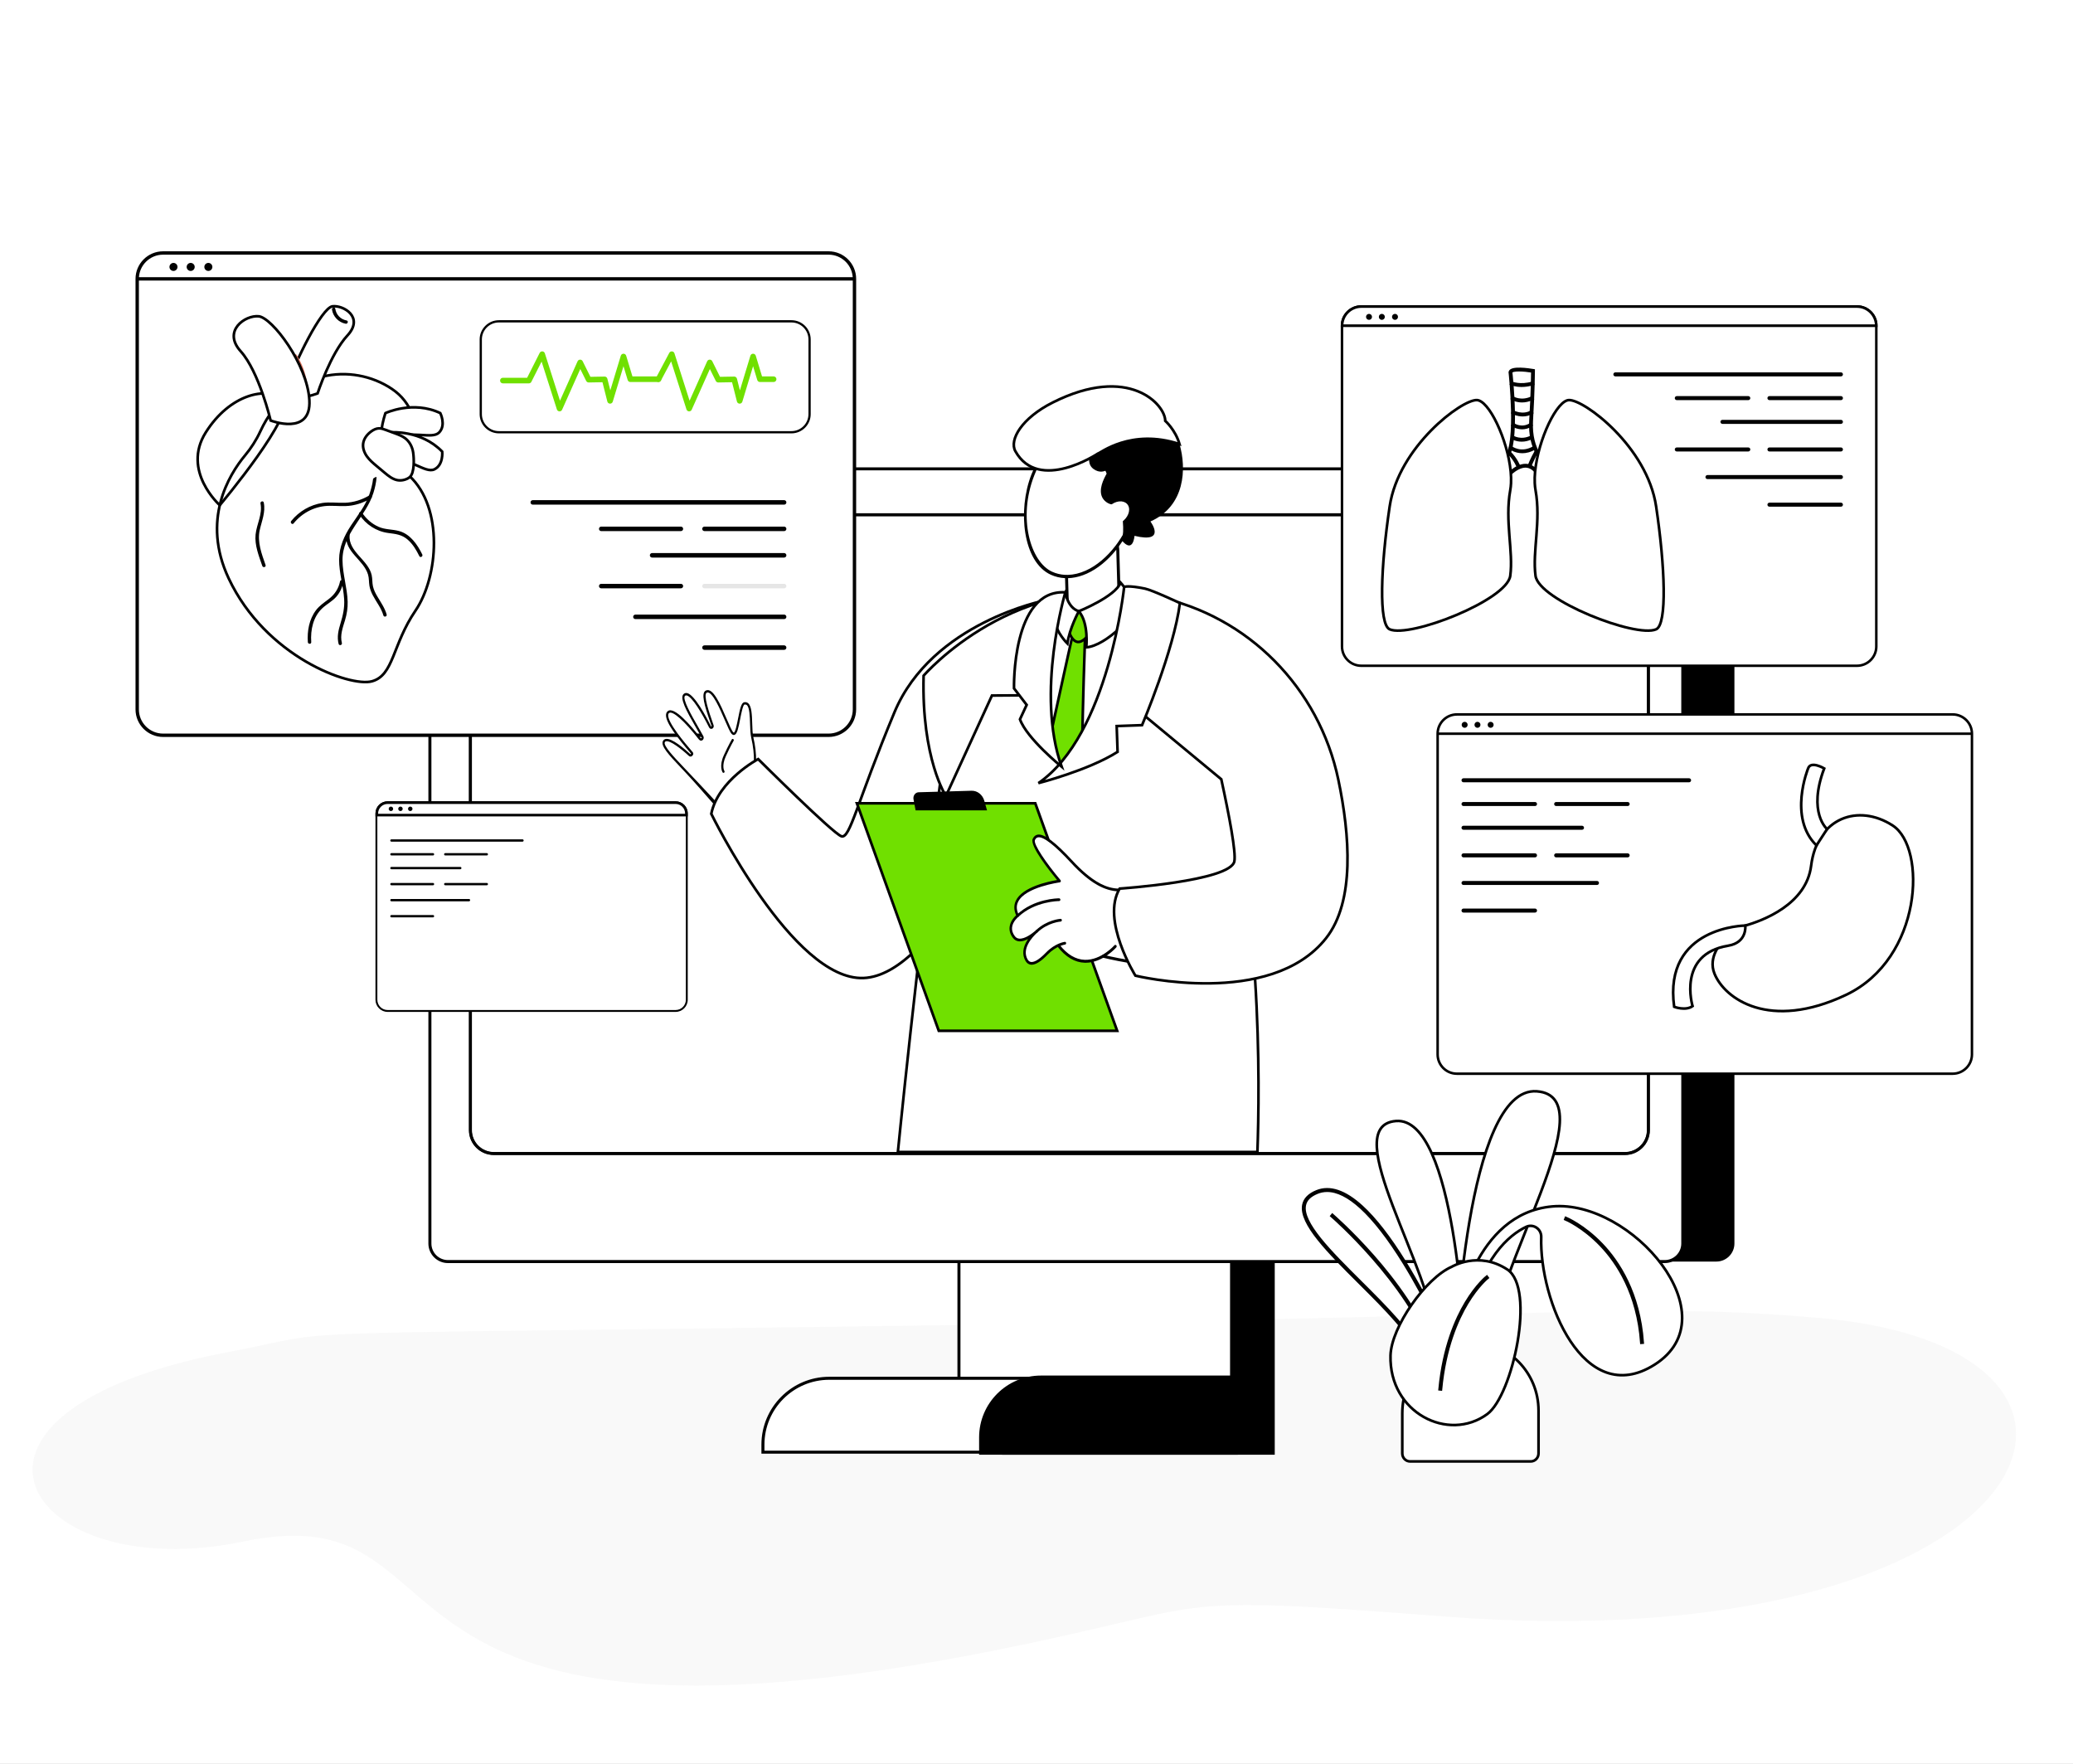 <svg width="784" height="667" viewBox="0 0 784 667" fill="none" xmlns="http://www.w3.org/2000/svg">
<rect x="0" y="0" width="784" height="667" fill="#333333" stroke="none"/>
<g clip-path="url(#clip0_152_3523)">
<path d="M813.564 0H-253.314V711.252H813.564V0Z" fill="white"/>
<path opacity="0.4" d="M688.235 498.388C824.147 510.25 771.421 628.587 546.264 611.25C435.284 602.705 463.73 606.692 375.295 624.259C123.979 674.182 181.957 564.043 92.077 582.895C10.086 600.093 -33.381 534.189 85.412 511.454C133.877 502.179 85.775 504.918 342.355 501.319C598.936 497.72 620.396 492.467 688.235 498.388Z" fill="#F0F0F0"/>
<path d="M379 550.083H482.103V446.012H379V550.083Z" fill="black"/>
<path d="M362.671 536.916H465.774V446.012H362.671V536.916Z" fill="white"/>
<path d="M466.345 537.487H362.099V445.441H466.345V537.487ZM363.242 536.344H465.203V446.583H363.242V536.344Z" fill="black"/>
<path d="M409.033 521.172H313.618C299.767 521.172 288.538 532.401 288.538 546.252V549.116H409.033V521.172Z" fill="white"/>
<path d="M409.604 549.687H287.967V546.252C287.967 532.108 299.474 520.601 313.618 520.601H409.604V549.687ZM289.109 548.544H408.461V521.744H313.618C300.104 521.744 289.109 532.738 289.109 546.252V548.544Z" fill="black"/>
<path d="M468.168 520.144H393.69C380.768 520.144 370.293 530.62 370.293 543.541V550.083H468.168V520.144Z" fill="black"/>
<path d="M188.931 477.04H649.133C652.882 477.04 655.95 473.972 655.95 470.223V184.105C655.95 180.355 652.882 177.288 649.133 177.288H188.931C185.182 177.288 182.114 180.355 182.114 184.105V470.223C182.114 473.972 185.182 477.04 188.931 477.04Z" fill="black"/>
<path d="M169.403 477.04H629.606C633.355 477.04 636.423 473.972 636.423 470.223V184.105C636.423 180.355 633.355 177.288 629.606 177.288H169.403C165.654 177.288 162.586 180.355 162.586 184.105V470.223C162.586 473.972 165.654 477.04 169.403 477.04Z" fill="white"/>
<path d="M629.605 477.611H169.403C165.329 477.611 162.015 474.297 162.015 470.223V184.104C162.015 180.03 165.329 176.716 169.403 176.716H629.605C633.679 176.716 636.994 180.03 636.994 184.104V470.223C636.994 474.297 633.679 477.611 629.605 477.611ZM169.403 177.859C165.959 177.859 163.157 180.661 163.157 184.105V470.223C163.157 473.667 165.959 476.469 169.403 476.469H629.605C633.05 476.469 635.851 473.667 635.851 470.223V184.104C635.851 180.66 633.049 177.858 629.605 177.858L169.403 177.859Z" fill="black"/>
<path d="M186.753 436.187H614.564C619.451 436.187 623.412 432.225 623.412 427.339V203.491C623.412 198.605 619.451 194.644 614.564 194.644H186.753C181.867 194.644 177.906 198.605 177.906 203.491V427.339C177.906 432.225 181.867 436.187 186.753 436.187Z" fill="white" stroke="black"/>
<path d="M614.564 436.758H186.753C181.56 436.758 177.334 432.532 177.334 427.339V203.491C177.334 198.298 181.56 194.072 186.753 194.072H614.564C619.758 194.072 623.983 198.297 623.983 203.491V427.339C623.983 432.532 619.758 436.758 614.564 436.758ZM186.753 195.215C182.19 195.215 178.477 198.928 178.477 203.491V427.339C178.477 431.903 182.19 435.615 186.753 435.615H614.564C619.128 435.615 622.84 431.903 622.84 427.339V203.491C622.84 198.927 619.128 195.215 614.564 195.215H186.753Z" fill="black"/>
<path d="M702.321 251.743H514.828C510.801 251.743 507.537 248.479 507.537 244.452V123.181C507.537 119.154 510.801 115.889 514.828 115.889H702.321C706.348 115.889 709.613 119.154 709.613 123.181V244.452C709.613 248.479 706.348 251.743 702.321 251.743Z" fill="white"/>
<path d="M702.32 115.416H514.827C510.545 115.416 507.064 118.898 507.064 123.179V244.451C507.064 248.733 510.545 252.218 514.827 252.218H702.32C706.602 252.218 710.087 248.733 710.087 244.451V123.179C710.087 118.898 706.602 115.416 702.32 115.416ZM709.138 244.451C709.138 248.21 706.079 251.269 702.32 251.269H514.827C511.068 251.269 508.01 248.21 508.01 244.451V123.179C508.01 119.42 511.068 116.362 514.827 116.362H702.32C706.079 116.362 709.138 119.42 709.138 123.179V244.451Z" fill="black"/>
<path d="M507.564 123.156C507.576 119.161 510.829 115.916 514.827 115.916H702.32C706.318 115.916 709.575 119.161 709.587 123.156H507.564Z" fill="white" stroke="black"/>
<path d="M516.624 119.817C516.624 119.192 517.131 118.684 517.757 118.684C518.383 118.684 518.89 119.191 518.89 119.817C518.89 120.443 518.383 120.95 517.757 120.95C517.131 120.95 516.624 120.443 516.624 119.817Z" fill="black"/>
<path d="M521.472 119.817C521.472 119.192 521.979 118.684 522.605 118.684C523.23 118.684 523.738 119.191 523.738 119.817C523.738 120.443 523.23 120.95 522.605 120.95C521.979 120.95 521.472 120.443 521.472 119.817Z" fill="black"/>
<path d="M526.451 119.817C526.451 119.192 526.958 118.684 527.584 118.684C528.21 118.684 528.717 119.191 528.717 119.817C528.717 120.443 528.21 120.95 527.584 120.95C526.958 120.95 526.451 120.443 526.451 119.817Z" fill="black"/>
<path d="M571.253 140.751C571.253 140.751 574.271 167.867 569.656 172.959C565.041 178.051 568.769 181.361 568.769 181.361C568.769 181.361 572.883 176.099 576.933 176.1C580.983 176.102 582.968 181.488 582.968 181.488L584.92 175.37C584.92 175.37 578.353 171.11 579.063 159.049C579.774 146.988 579.773 140.242 579.773 140.242C579.773 140.242 571.608 138.841 571.253 140.751Z" fill="white"/>
<path d="M582.983 182.182L582.756 181.567C582.736 181.514 580.777 176.328 576.933 176.326H576.931C573.037 176.326 568.986 181.449 568.946 181.5L568.798 181.689L568.619 181.53C568.563 181.48 567.241 180.284 567.129 178.211C567.034 176.459 567.828 174.641 569.489 172.808C573.983 167.849 571.059 141.046 571.03 140.776L571.026 140.743L571.032 140.71C571.409 138.684 578.411 139.78 579.811 140.02L579.998 140.052V140.242C579.998 140.31 579.991 147.134 579.288 159.063C578.594 170.856 584.978 175.14 585.043 175.182L585.187 175.275L582.983 182.182ZM571.482 140.763C571.653 142.312 574.411 168.049 569.824 173.111C568.249 174.849 567.494 176.553 567.579 178.178C567.655 179.64 568.412 180.641 568.753 181.023C569.569 180.037 573.228 175.876 576.932 175.876H576.933C580.33 175.877 582.289 179.418 582.939 180.839L584.655 175.459C583.692 174.736 578.187 170.096 578.838 159.037C579.475 148.223 579.54 141.614 579.547 140.433C576.491 139.927 571.778 139.591 571.482 140.763Z" fill="black" stroke="black"/>
<path d="M571.462 182.707V182.709C571.419 183.623 571.325 184.5 571.176 185.325C569.046 197.113 572.419 208.499 571.176 217.728C569.934 226.957 533.18 241.333 525.563 237.961C521.33 236.087 522.191 214.178 525.563 191.517C528.935 168.856 552.895 150.994 558.575 151.285C559.084 151.311 559.62 151.51 560.172 151.863H560.174C565.354 155.158 571.998 171.735 571.462 182.707Z" fill="white" stroke="black"/>
<path d="M580.444 182.707V182.709C580.487 183.623 580.581 184.5 580.73 185.325C582.859 197.113 579.487 208.499 580.73 217.728C581.972 226.957 618.725 241.333 626.343 237.961C630.576 236.087 629.715 214.178 626.343 191.517C622.971 168.856 599.01 150.994 593.331 151.285C592.822 151.311 592.285 151.51 591.733 151.863H591.732C586.551 155.158 579.908 171.735 580.444 182.707Z" fill="white" stroke="black"/>
<path d="M575.463 145.826C573.099 145.826 571.645 145.209 571.554 145.17L571.735 144.756C571.767 144.77 574.987 146.127 579.625 144.747L579.753 145.179C578.125 145.664 576.674 145.826 575.463 145.826Z" fill="black" stroke="black"/>
<path d="M575.606 151.679C573.386 151.679 571.98 150.788 571.893 150.731L572.138 150.353C572.169 150.373 575.217 152.291 579.398 150.338L579.589 150.747C578.093 151.445 576.743 151.679 575.606 151.679Z" fill="black" stroke="black"/>
<path d="M575.87 156.973C573.787 156.973 572.195 156.126 572.096 156.071L572.311 155.675C572.346 155.694 575.828 157.542 579.13 155.677L579.351 156.07C578.152 156.747 576.946 156.973 575.87 156.973Z" fill="black" stroke="black"/>
<path d="M575.663 161.839C573.585 161.839 572.097 160.817 572.074 160.802L572.334 160.433C572.46 160.521 575.469 162.575 578.891 160.426L579.13 160.808C577.9 161.581 576.707 161.839 575.663 161.839Z" fill="black" stroke="black"/>
<path d="M575.504 166.51C573.355 166.51 571.976 165.615 571.891 165.558L572.14 165.182C572.17 165.202 575.152 167.123 579.141 165.167L579.34 165.573C577.906 166.275 576.604 166.51 575.504 166.51Z" fill="black" stroke="black"/>
<path d="M575.749 170.879C572.977 170.879 571.162 169.451 571.134 169.429L571.417 169.078C571.573 169.203 575.289 172.11 580.296 169.061L580.531 169.446C578.767 170.52 577.137 170.879 575.749 170.879Z" fill="black" stroke="black"/>
<path d="M574.208 176.777C574.196 176.746 573.021 173.684 570.538 171.328L570.849 171.001C573.409 173.431 574.581 176.489 574.629 176.618L574.208 176.777Z" fill="black" stroke="black"/>
<path d="M578.593 176.426L578.173 176.26C578.184 176.231 579.308 173.4 580.938 170.551L581.33 170.775C579.715 173.596 578.604 176.398 578.593 176.426Z" fill="black" stroke="black"/>
<path d="M696.233 142.326H610.924C610.503 142.326 610.162 141.985 610.162 141.564C610.162 141.143 610.503 140.802 610.924 140.802H696.233C696.654 140.802 696.995 141.143 696.995 141.564C696.994 141.985 696.653 142.326 696.233 142.326Z" fill="black"/>
<path d="M696.233 151.304H669.193C668.772 151.304 668.431 150.963 668.431 150.542C668.431 150.121 668.772 149.78 669.193 149.78H696.233C696.653 149.78 696.994 150.121 696.994 150.542C696.994 150.963 696.653 151.304 696.233 151.304Z" fill="black"/>
<path d="M696.233 170.72H669.193C668.772 170.72 668.431 170.379 668.431 169.958C668.431 169.537 668.772 169.196 669.193 169.196H696.233C696.653 169.196 696.994 169.537 696.994 169.958C696.994 170.379 696.653 170.72 696.233 170.72Z" fill="black"/>
<path d="M696.233 191.596H669.193C668.772 191.596 668.431 191.255 668.431 190.834C668.431 190.413 668.772 190.072 669.193 190.072H696.233C696.653 190.072 696.994 190.413 696.994 190.834C696.994 191.255 696.653 191.596 696.233 191.596Z" fill="black"/>
<path d="M696.233 181.158H645.755C645.334 181.158 644.993 180.817 644.993 180.396C644.993 179.975 645.334 179.634 645.755 179.634H696.233C696.654 179.634 696.995 179.975 696.995 180.396C696.995 180.817 696.653 181.158 696.233 181.158Z" fill="black"/>
<path d="M661.195 170.72H634.155C633.734 170.72 633.393 170.379 633.393 169.958C633.393 169.537 633.734 169.196 634.155 169.196H661.195C661.615 169.196 661.957 169.537 661.957 169.958C661.957 170.379 661.615 170.72 661.195 170.72Z" fill="black"/>
<path d="M696.233 160.282H651.42C650.999 160.282 650.658 159.941 650.658 159.52C650.658 159.099 650.999 158.758 651.42 158.758H696.233C696.653 158.758 696.994 159.099 696.994 159.52C696.994 159.941 696.653 160.282 696.233 160.282Z" fill="black"/>
<path d="M661.195 151.304H634.155C633.734 151.304 633.393 150.963 633.393 150.542C633.393 150.121 633.734 149.78 634.155 149.78H661.195C661.615 149.78 661.957 150.121 661.957 150.542C661.957 150.963 661.615 151.304 661.195 151.304Z" fill="black"/>
<path d="M313.368 278.033H61.678C56.272 278.033 51.889 273.65 51.889 268.244V105.45C51.889 100.044 56.272 95.662 61.678 95.662H313.368C318.773 95.662 323.156 100.044 323.156 105.45V268.244C323.156 273.65 318.773 278.033 313.368 278.033Z" fill="white"/>
<path d="M313.368 278.669H61.678C55.929 278.669 51.253 273.992 51.253 268.244V105.45C51.253 99.702 55.929 95.025 61.678 95.025H313.368C319.116 95.025 323.793 99.701 323.793 105.45V268.244C323.793 273.992 319.116 278.669 313.368 278.669ZM61.678 96.298C56.632 96.298 52.526 100.404 52.526 105.45V268.244C52.526 273.29 56.632 277.396 61.678 277.396H313.368C318.414 277.396 322.519 273.29 322.519 268.244V105.45C322.519 100.404 318.414 96.298 313.368 96.298H61.678Z" fill="black"/>
<path d="M323.156 104.813H51.889V106.087H323.156V104.813Z" fill="black"/>
<path d="M64.087 100.935C64.087 100.095 64.768 99.415 65.608 99.415C66.448 99.415 67.129 100.096 67.129 100.935C67.129 101.775 66.448 102.456 65.608 102.456C64.768 102.456 64.087 101.775 64.087 100.935Z" fill="black"/>
<path d="M70.595 100.935C70.595 100.095 71.276 99.415 72.116 99.415C72.956 99.415 73.636 100.096 73.636 100.935C73.636 101.775 72.956 102.456 72.116 102.456C71.276 102.456 70.595 101.775 70.595 100.935Z" fill="black"/>
<path d="M77.28 100.935C77.28 100.095 77.961 99.415 78.8 99.415C79.64 99.415 80.321 100.096 80.321 100.935C80.321 101.775 79.64 102.456 78.8 102.456C77.961 102.456 77.28 101.775 77.28 100.935Z" fill="black"/>
<path d="M83.117 191.031C83.117 191.031 68.608 178.124 77.81 163.523C87.012 148.922 100.919 146.153 106.921 150.873C112.923 155.592 83.117 191.031 83.117 191.031Z" stroke="black"/>
<path d="M98.444 163.135C96.93 166.409 94.96 169.449 92.656 172.224C86.552 179.573 76.107 196.621 86.472 218.678C100.459 248.441 132.35 259.888 140.65 257.628C148.95 255.369 148.319 243.865 157.101 230.951C165.883 218.038 167.747 192.029 154.885 180.019C154.885 180.019 163.959 157.633 148.18 147.042C133.402 137.122 109.461 139.319 98.444 163.135Z" stroke="black"/>
<path d="M120.106 148.762C120.106 148.762 124.98 133.787 131.394 126.86C137.807 119.934 129.854 115.316 125.75 115.829C121.645 116.342 111.384 137.122 108.818 145.588C106.253 154.053 120.106 148.762 120.106 148.762Z" fill="white" stroke="black"/>
<path d="M145.779 156.209C145.779 156.209 156.174 151.297 166.517 156.209C166.517 156.209 168.776 160.73 166.09 163.523C163.404 166.317 155.709 162.42 148.398 166.003C141.086 169.587 145.779 156.209 145.779 156.209Z" fill="white" stroke="black"/>
<path d="M147.833 163.479C147.833 163.479 159.292 162.54 167.243 170.779C167.243 170.779 167.766 175.806 164.269 177.475C160.772 179.143 154.941 172.786 146.836 173.567C138.731 174.348 147.833 163.479 147.833 163.479Z" fill="white" stroke="black"/>
<path d="M98.517 190.382C99.337 194.405 97.076 198.163 96.663 202.099C96.242 206.115 97.907 210.279 99.201 214.005C99.47 214.78 100.709 214.447 100.438 213.664C98.982 209.471 97.239 204.985 98.22 200.506C98.988 196.996 100.499 193.696 99.754 190.041C99.59 189.232 98.353 189.575 98.517 190.382Z" fill="black"/>
<path d="M156.26 171.121C155.955 169.014 154.906 166.978 153.206 165.697C152.118 164.877 150.821 164.392 149.544 163.919C148.341 163.473 147.139 163.027 145.936 162.581C145.087 162.266 144.21 161.946 143.305 161.974C142.263 162.006 141.287 162.497 140.438 163.101C138.896 164.2 137.611 165.805 137.348 167.68C137.106 169.41 137.763 171.169 138.779 172.589C139.795 174.009 141.15 175.145 142.49 176.265C143.475 177.089 144.46 177.912 145.444 178.736C146.884 179.939 148.406 181.183 150.245 181.553C152.084 181.922 153.959 181.225 154.885 180.476C156.889 178.855 156.565 173.228 156.26 171.121Z" fill="white" stroke="black"/>
<path d="M132.758 198.687C135.28 194.849 138.154 191.335 139.685 186.946C140.327 185.107 140.878 183.063 141.11 181C141.522 180.667 142.36 180.1 142.422 180.5C142.265 182.483 141.819 184.457 141.249 186.293C138.417 195.425 129.443 201.774 129.535 211.877C129.583 217.153 131.334 222.244 131.482 227.513C131.55 229.934 131.174 232.237 130.48 234.551C129.637 237.365 128.538 240.18 129.299 243.141C129.505 243.942 128.268 244.281 128.062 243.482C127.378 240.819 127.989 238.281 128.779 235.71C129.709 232.685 130.355 229.805 130.16 226.615C129.851 221.564 128.229 216.659 128.249 211.578C128.269 206.8 130.178 202.613 132.758 198.687Z" fill="black"/>
<path d="M130.934 202.324C130.391 208.832 137.499 211.651 139.186 217.25C139.605 218.642 139.48 220.099 139.715 221.52C139.922 222.761 140.39 223.93 140.963 225.044C142.291 227.626 144.189 229.868 144.993 232.703C145.217 233.495 146.455 233.159 146.229 232.362C145.54 229.929 144.116 227.901 142.836 225.754C142.076 224.478 141.363 223.15 141.048 221.686C140.748 220.291 140.876 218.846 140.565 217.452C139.269 211.655 131.685 208.687 132.217 202.324C132.286 201.501 131.003 201.506 130.934 202.324Z" fill="black"/>
<path d="M139.647 187.352C136.838 189.001 133.74 189.988 130.475 190.114C127.625 190.225 124.793 189.759 121.952 190.182C117.302 190.873 113.079 193.36 110.135 197.005C109.62 197.642 110.522 198.554 111.041 197.912C114.391 193.765 119.329 191.3 124.677 191.262C127.411 191.242 130.104 191.584 132.827 191.169C135.485 190.764 137.981 189.817 140.295 188.459C141.006 188.042 140.361 186.933 139.647 187.352Z" fill="black"/>
<path d="M135.864 194.55C138.348 198.318 142.285 200.929 146.785 201.534C149.641 201.918 151.957 202.105 154.211 204.077C156.141 205.765 157.48 208.028 158.596 210.307C158.959 211.048 160.065 210.398 159.703 209.659C157.876 205.927 155.164 201.953 150.921 200.799C148.326 200.093 145.682 200.319 143.162 199.199C140.618 198.068 138.5 196.219 136.972 193.903C136.519 193.216 135.407 193.858 135.864 194.55Z" fill="black"/>
<path d="M128.611 219.817C128.039 222.605 126.578 224.798 124.331 226.519C122.612 227.836 120.852 228.966 119.524 230.715C116.918 234.146 116.134 238.598 116.426 242.815C116.483 243.634 117.766 243.64 117.709 242.815C117.387 238.169 118.42 233.182 121.979 229.917C123.676 228.36 125.771 227.32 127.28 225.547C128.604 223.991 129.44 222.15 129.848 220.157C130.013 219.352 128.777 219.008 128.611 219.817Z" fill="black"/>
<path d="M111.099 134.893C112.933 137.822 114.155 140.981 114.779 144.379C114.927 145.189 116.164 144.846 116.015 144.038C115.373 140.537 114.095 137.262 112.206 134.245C111.769 133.548 110.659 134.191 111.099 134.893Z" fill="#DB705A"/>
<path d="M125.559 117.052C125.94 119.728 128.077 121.929 130.731 122.414C131.538 122.562 131.885 121.326 131.073 121.177C128.805 120.763 127.12 118.989 126.795 116.712C126.679 115.898 125.443 116.244 125.559 117.052Z" fill="black"/>
<path d="M102.355 159.016C102.355 159.016 97.977 140.537 91.01 132.813C84.043 125.089 92.754 119.088 97.839 119.604C102.925 120.12 116.273 137.72 117.009 151.356C117.744 164.991 102.355 159.016 102.355 159.016Z" fill="white" stroke="black"/>
<path d="M299.323 163.446H188.682C184.896 163.446 181.826 160.376 181.826 156.59V128.361C181.826 124.574 184.896 121.504 188.682 121.504H299.323C303.11 121.504 306.179 124.574 306.179 128.361V156.59C306.18 160.377 303.11 163.446 299.323 163.446Z" fill="white"/>
<path d="M299.323 163.871H188.683C184.668 163.871 181.402 160.605 181.402 156.59V128.361C181.402 124.346 184.668 121.08 188.683 121.08H299.323C303.338 121.08 306.604 124.346 306.604 128.361V156.59C306.604 160.605 303.338 163.871 299.323 163.871ZM188.682 121.929C185.136 121.929 182.251 124.814 182.251 128.361V156.59C182.251 160.137 185.136 163.022 188.682 163.022H299.323C302.87 163.022 305.755 160.137 305.755 156.59V128.361C305.755 124.814 302.87 121.929 299.323 121.929H188.682Z" fill="black"/>
<path d="M211.621 155.55C211.601 155.55 211.582 155.549 211.562 155.548C211.122 155.524 210.744 155.231 210.61 154.812L204.828 136.72L200.96 144.383C200.78 144.741 200.413 144.966 200.013 144.966H190.186C189.6 144.966 189.125 144.492 189.125 143.906C189.125 143.319 189.6 142.845 190.186 142.845H199.359L204.101 133.449C204.296 133.065 204.706 132.836 205.132 132.869C205.562 132.904 205.928 133.194 206.059 133.604L211.784 151.518L218.437 136.619C218.604 136.244 218.973 135.999 219.384 135.991C219.793 135.985 220.173 136.212 220.356 136.579L223.293 142.491L228.652 142.395C229.139 142.375 229.579 142.718 229.7 143.196L230.816 147.611L234.785 134.505C234.921 134.058 235.333 133.751 235.8 133.751C236.268 133.751 236.681 134.057 236.816 134.505L239.185 142.331H249.024C249.61 142.331 250.085 142.806 250.085 143.392C250.085 143.978 249.61 144.452 249.024 144.452H238.398C237.931 144.452 237.518 144.147 237.383 143.699L235.801 138.473L231.74 151.882C231.602 152.338 231.181 152.647 230.7 152.635C230.224 152.624 229.813 152.297 229.696 151.835L227.849 144.531L222.661 144.624C222.251 144.629 221.874 144.402 221.692 144.036L219.457 139.538L212.589 154.921C212.418 155.305 212.037 155.55 211.621 155.55Z" fill="#70E000"/>
<path d="M260.633 155.55C260.614 155.55 260.594 155.55 260.574 155.549C260.135 155.525 259.756 155.232 259.622 154.812L253.817 136.647L249.962 143.891C249.687 144.409 249.044 144.605 248.527 144.33C248.009 144.055 247.813 143.412 248.089 142.895L253.125 133.429C253.325 133.052 253.732 132.833 254.157 132.871C254.582 132.909 254.942 133.198 255.072 133.605L260.797 151.519L267.449 136.62C267.617 136.245 267.986 136 268.396 135.991C268.812 135.986 269.186 136.212 269.368 136.58L272.306 142.492L277.665 142.396C278.151 142.386 278.592 142.718 278.713 143.196L279.829 147.612L283.798 134.506C283.934 134.058 284.346 133.752 284.814 133.752C285.281 133.752 285.694 134.058 285.829 134.506L288.198 142.332H292.584C293.169 142.332 293.644 142.806 293.644 143.392C293.644 143.978 293.169 144.453 292.584 144.453H287.411C286.943 144.453 286.53 144.147 286.395 143.7L284.814 138.474L280.753 151.883C280.614 152.339 280.189 152.648 279.712 152.636C279.236 152.625 278.825 152.298 278.708 151.836L276.862 144.532L271.673 144.625C271.26 144.63 270.887 144.403 270.704 144.037L268.469 139.54L261.601 154.922C261.43 155.306 261.049 155.55 260.633 155.55Z" fill="#70E000"/>
<path d="M296.559 190.823H201.491C201.022 190.823 200.642 190.443 200.642 189.974C200.642 189.506 201.022 189.125 201.491 189.125H296.559C297.028 189.125 297.408 189.505 297.408 189.974C297.408 190.443 297.028 190.823 296.559 190.823Z" fill="black"/>
<path d="M296.559 200.828H266.426C265.957 200.828 265.577 200.449 265.577 199.98C265.577 199.511 265.957 199.131 266.426 199.131H296.559C297.028 199.131 297.408 199.51 297.408 199.98C297.408 200.448 297.029 200.828 296.559 200.828Z" fill="black"/>
<path opacity="0.1" d="M296.559 222.466H266.426C265.957 222.466 265.577 222.086 265.577 221.617C265.577 221.148 265.957 220.768 266.426 220.768H296.559C297.028 220.768 297.408 221.148 297.408 221.617C297.408 222.086 297.029 222.466 296.559 222.466Z" fill="black"/>
<path d="M296.559 245.729H266.426C265.957 245.729 265.577 245.35 265.577 244.881C265.577 244.412 265.957 244.032 266.426 244.032H296.559C297.028 244.032 297.408 244.412 297.408 244.881C297.408 245.35 297.029 245.729 296.559 245.729Z" fill="black"/>
<path d="M296.559 234.098H240.307C239.838 234.098 239.458 233.718 239.458 233.249C239.458 232.78 239.838 232.4 240.307 232.4H296.559C297.028 232.4 297.408 232.78 297.408 233.249C297.408 233.717 297.028 234.098 296.559 234.098Z" fill="black"/>
<path d="M257.514 222.466H227.38C226.912 222.466 226.531 222.086 226.531 221.617C226.531 221.148 226.911 220.768 227.38 220.768H257.514C257.982 220.768 258.362 221.148 258.362 221.617C258.362 222.086 257.982 222.466 257.514 222.466Z" fill="black"/>
<path d="M296.559 210.834H246.62C246.152 210.834 245.771 210.454 245.771 209.985C245.771 209.516 246.151 209.136 246.62 209.136H296.559C297.028 209.136 297.408 209.516 297.408 209.985C297.408 210.454 297.028 210.834 296.559 210.834Z" fill="black"/>
<path d="M257.514 200.828H227.38C226.912 200.828 226.531 200.449 226.531 199.98C226.531 199.511 226.911 199.131 227.38 199.131H257.514C257.982 199.131 258.362 199.51 258.362 199.98C258.362 200.448 257.982 200.828 257.514 200.828Z" fill="black"/>
<path d="M738.491 406.003H550.998C546.971 406.003 543.707 402.739 543.707 398.712V277.441C543.707 273.414 546.971 270.149 550.998 270.149H738.491C742.518 270.149 745.783 273.414 745.783 277.441V398.712C745.783 402.739 742.518 406.003 738.491 406.003Z" fill="white"/>
<path d="M738.491 406.478H550.998C546.716 406.478 543.232 402.994 543.232 398.712V277.441C543.232 273.159 546.716 269.675 550.998 269.675H738.491C742.773 269.675 746.257 273.159 746.257 277.441V398.712C746.257 402.994 742.773 406.478 738.491 406.478ZM550.998 270.624C547.239 270.624 544.181 273.682 544.181 277.441V398.712C544.181 402.471 547.239 405.529 550.998 405.529H738.491C742.25 405.529 745.309 402.471 745.309 398.712V277.441C745.309 273.682 742.25 270.624 738.491 270.624H550.998Z" fill="black"/>
<path d="M745.783 276.967H543.707V277.915H745.783V276.967Z" fill="black"/>
<path d="M552.793 274.077C552.793 273.452 553.301 272.944 553.926 272.944C554.552 272.944 555.059 273.451 555.059 274.077C555.059 274.703 554.552 275.21 553.926 275.21C553.301 275.21 552.793 274.703 552.793 274.077Z" fill="black"/>
<path d="M557.641 274.077C557.641 273.452 558.148 272.944 558.774 272.944C559.4 272.944 559.907 273.451 559.907 274.077C559.907 274.703 559.4 275.21 558.774 275.21C558.148 275.21 557.641 274.703 557.641 274.077Z" fill="black"/>
<path d="M562.621 274.077C562.621 273.452 563.128 272.944 563.754 272.944C564.379 272.944 564.887 273.451 564.887 274.077C564.887 274.703 564.379 275.21 563.754 275.21C563.128 275.21 562.621 274.703 562.621 274.077Z" fill="black"/>
<path d="M654.129 353.21C655.843 351.703 657.87 350.605 660.066 349.986C666.501 348.169 683.12 342.089 684.958 327.386C687.243 309.105 702.857 303.773 715.806 312.152C728.755 320.531 727.086 362.491 698.141 376.201C669.197 389.912 652.205 377.658 648.396 368.136C645.903 361.902 650.594 356.321 654.129 353.21Z" fill="white" stroke="black"/>
<path d="M683.815 290.571C683.815 290.571 676.186 309.184 686.983 319.682L691 313.5C691 313.5 683.561 307.328 689.909 290.571C689.909 290.571 684.822 287.554 683.815 290.571Z" fill="white" stroke="black"/>
<path d="M660.066 349.986C660.066 349.986 628.973 350.237 633.163 380.704C633.163 380.704 637.425 382.358 640.126 380.454C640.126 380.454 634.159 360.777 653.583 357.604C660.88 356.411 660.066 349.986 660.066 349.986Z" fill="white" stroke="black"/>
<path d="M638.805 295.808H553.495C553.074 295.808 552.733 295.467 552.733 295.046C552.733 294.626 553.074 294.285 553.495 294.285H638.805C639.225 294.285 639.566 294.625 639.566 295.046C639.566 295.467 639.225 295.808 638.805 295.808Z" fill="black"/>
<path d="M580.536 304.786H553.495C553.075 304.786 552.734 304.446 552.734 304.025C552.734 303.604 553.075 303.263 553.495 303.263H580.536C580.956 303.263 581.297 303.604 581.297 304.025C581.297 304.446 580.956 304.786 580.536 304.786Z" fill="black"/>
<path d="M580.536 324.202H553.495C553.075 324.202 552.734 323.862 552.734 323.441C552.734 323.02 553.075 322.679 553.495 322.679H580.536C580.956 322.679 581.297 323.02 581.297 323.441C581.297 323.862 580.956 324.202 580.536 324.202Z" fill="black"/>
<path d="M580.536 345.078H553.495C553.075 345.078 552.734 344.738 552.734 344.317C552.734 343.896 553.075 343.555 553.495 343.555H580.536C580.956 343.555 581.297 343.896 581.297 344.317C581.297 344.738 580.956 345.078 580.536 345.078Z" fill="black"/>
<path d="M603.974 334.64H553.495C553.075 334.64 552.734 334.3 552.734 333.879C552.734 333.458 553.075 333.117 553.495 333.117H603.974C604.394 333.117 604.735 333.458 604.735 333.879C604.735 334.299 604.394 334.64 603.974 334.64Z" fill="black"/>
<path d="M615.573 324.202H588.533C588.113 324.202 587.771 323.862 587.771 323.441C587.771 323.02 588.113 322.679 588.533 322.679H615.573C615.994 322.679 616.335 323.02 616.335 323.441C616.335 323.862 615.994 324.202 615.573 324.202Z" fill="black"/>
<path d="M598.308 313.764H553.495C553.075 313.764 552.734 313.424 552.734 313.003C552.734 312.582 553.075 312.241 553.495 312.241H598.308C598.729 312.241 599.07 312.582 599.07 313.003C599.07 313.424 598.729 313.764 598.308 313.764Z" fill="black"/>
<path d="M615.573 304.786H588.533C588.113 304.786 587.771 304.446 587.771 304.025C587.771 303.604 588.113 303.263 588.533 303.263H615.573C615.994 303.263 616.335 303.604 616.335 304.025C616.335 304.446 615.994 304.786 615.573 304.786Z" fill="black"/>
<path d="M285.467 289.392C285.397 290.336 285.647 291.261 286.151 292.012C286.048 292.106 285.939 292.203 285.836 292.298C281.874 295.892 276.686 300.555 271.784 304.948C271.681 305.043 271.576 305.131 271.474 305.226C271.455 305.202 271.429 305.174 271.41 305.15C269.359 302.774 263.128 295.589 259.247 291.473C254.957 286.928 250.191 282.206 251.07 280.443C252.346 277.898 259.154 283.973 260.809 285.501C261.013 285.697 261.32 285.683 261.514 285.475L261.683 285.296C261.826 285.146 261.834 284.897 261.698 284.739C258.322 280.777 250.235 271.401 252.768 269.276C255.083 267.344 262.762 276.916 264.674 279.375C264.91 279.679 265.326 279.684 265.574 279.395C265.755 279.183 265.793 278.867 265.662 278.614C263.088 273.747 256.922 264.442 258.821 262.759C261.264 260.587 267.258 272.282 268.534 274.865C268.67 275.138 268.985 275.245 269.241 275.099C269.48 274.966 269.596 274.649 269.497 274.365C267.962 269.908 265.149 262.411 267.138 261.51C270.585 259.939 275.201 275.263 276.987 277.184C279.24 279.604 279.59 266.362 281.498 265.986C284.954 265.3 283.573 274.864 284.504 278.846C285.541 283.284 285.661 286.813 285.467 289.392Z" fill="white"/>
<path d="M285.871 289.43C285.914 288.861 285.941 288.292 285.949 287.707V287.703C285.992 284.909 285.637 281.903 284.901 278.734C284.608 277.483 284.55 275.655 284.491 273.721C284.382 270.318 284.281 267.102 282.975 265.933C282.542 265.555 282.028 265.426 281.427 265.547C280.359 265.766 279.86 267.999 279.151 271.636C278.948 272.669 278.691 273.963 278.414 275.031C278.137 276.099 277.837 276.926 277.537 277.027C277.455 277.05 277.311 276.91 277.276 276.859C276.738 276.294 275.826 274.162 274.851 271.909C272.419 266.265 269.651 259.884 266.981 261.096C264.95 262.016 266.494 266.986 268.72 273.386L269.117 274.521C269.141 274.591 269.113 274.669 269.055 274.7C268.997 274.731 268.926 274.708 268.891 274.646C267.122 271.079 262.701 262.706 259.86 262.082C259.377 261.981 258.928 262.094 258.566 262.41C256.932 263.864 259.458 268.584 263.204 275.086C263.992 276.462 264.744 277.76 265.313 278.836C265.348 278.913 265.34 279.015 265.278 279.085C265.227 279.151 265.165 279.163 265.13 279.155C265.099 279.159 265.036 279.147 264.986 279.081C261.365 274.427 254.937 266.912 252.528 268.923C252.146 269.235 251.927 269.687 251.888 270.253C251.67 273.195 256.238 278.992 261.216 284.823L261.372 285.006L261.235 285.154C261.188 285.205 261.114 285.209 261.064 285.158C259.033 283.28 254.051 278.945 251.752 279.421C251.296 279.514 250.937 279.791 250.715 280.224C249.818 282.028 252.773 285.279 257.672 290.436C258.101 290.888 258.538 291.34 258.959 291.796C262.288 295.324 267.511 301.304 270.142 304.336C270.602 304.866 270.98 305.307 271.257 305.626C271.616 306.032 271.889 306.344 271.908 306.359C271.986 306.285 272.017 305.225 272.013 304.745V304.742C272.013 304.609 272.009 304.523 272.001 304.515C271.689 304.157 271.245 303.661 270.707 303.065C267.986 300.083 262.791 294.614 259.528 291.153C259.099 290.693 258.663 290.241 258.234 289.785C254.912 286.292 250.781 281.942 251.428 280.66C251.517 280.473 251.65 280.364 251.837 280.313C251.861 280.305 251.88 280.298 251.903 280.298C253.501 279.966 257.563 283.081 260.545 285.844C260.915 286.184 261.453 286.168 261.796 285.801L261.963 285.622C262.268 285.294 262.279 284.768 261.995 284.429L261.804 284.207C259.009 280.937 252.468 273.273 252.698 270.327C252.718 270.019 252.823 269.792 253.014 269.633C254.296 268.557 258.865 272.587 264.365 279.666C264.552 279.904 264.821 280.044 265.109 280.056C265.398 280.064 265.674 279.935 265.869 279.701C266.173 279.347 266.232 278.805 266.01 278.384C265.433 277.304 264.684 275.99 263.889 274.61C261.636 270.705 257.878 264.168 259.071 263.108C259.247 262.956 259.446 262.909 259.703 262.963C261.745 263.415 265.55 269.773 268.181 275.082C268.427 275.569 268.965 275.752 269.421 275.499C269.85 275.261 270.045 274.704 269.873 274.205L269.475 273.059C268.29 269.66 265.827 262.589 267.293 261.922C267.336 261.903 267.37 261.887 267.413 261.875C269.386 261.314 272.341 268.163 274.118 272.291C275.209 274.824 276.075 276.824 276.706 277.502C277.139 277.97 277.533 277.974 277.77 277.884C278.78 277.553 279.252 275.366 279.941 271.823C280.327 269.859 280.963 266.596 281.555 266.428C281.559 266.424 281.567 266.424 281.567 266.424C281.937 266.354 282.226 266.416 282.464 266.631C283.481 267.543 283.586 270.845 283.676 273.749C283.738 275.741 283.801 277.612 284.113 278.956C284.88 282.239 285.22 285.345 285.126 288.202C285.114 288.592 285.091 288.978 285.064 289.356C285.021 289.832 285.064 290.315 285.169 290.771C285.298 291.317 285.524 291.839 285.836 292.3C285.941 292.202 286.05 292.109 286.151 292.011C286.261 291.914 286.603 292.354 286.705 292.26C286.265 291.594 285.813 290.245 285.871 289.43Z" fill="black"/>
<path d="M277.106 279.869C277.106 279.869 275.954 281.771 274.135 285.761C272.316 289.751 273.619 291.79 273.619 291.79L277.106 279.869Z" fill="white"/>
<path d="M273.619 292.245C273.702 292.245 273.785 292.219 273.857 292.163C274.044 292.018 274.09 291.734 273.958 291.528C273.914 291.455 272.837 289.624 274.505 285.965C276.289 282.054 277.44 280.141 277.452 280.122C277.579 279.913 277.527 279.63 277.336 279.491C277.146 279.351 276.889 279.408 276.761 279.618C276.714 279.696 275.574 281.588 273.764 285.557C271.856 289.742 273.22 291.959 273.28 292.052C273.36 292.178 273.489 292.245 273.619 292.245Z" fill="black"/>
<path d="M395.375 227C395.375 227 352.46 235.278 338.244 269.417C324.028 303.556 321.478 317.301 318.216 316.217C314.954 315.134 286.731 287.036 286.731 287.036C286.731 287.036 271.575 295.059 269 307.728C269 307.728 299.823 370.916 326.586 369.823C353.349 368.731 379.465 306.235 379.465 306.235L395.375 227Z" fill="white" stroke="black"/>
<path d="M475.546 435.615H339.57C340.622 425.118 343.202 399.929 346.937 367.268C347.292 364.166 347.654 361 348.032 357.769C349.872 341.893 351.958 324.535 354.245 306.433C354.358 305.541 354.472 304.648 354.589 303.755C354.772 302.294 354.959 300.828 355.146 299.358C355.267 298.415 355.388 297.468 355.508 296.521C356.249 290.783 357.005 284.987 357.781 279.156C360.334 259.958 371.548 246.674 386.01 240.079C388.387 238.991 390.851 238.087 393.377 237.373C394.215 237.128 395.061 236.91 395.911 236.715C397.018 236.454 398.132 236.232 399.259 236.048C399.551 235.994 399.843 235.947 400.14 235.908C401.29 235.729 402.447 235.592 403.609 235.491C404.416 235.421 405.223 235.37 406.033 235.335C407.386 235.277 408.75 235.265 410.115 235.308C410.867 235.327 411.619 235.362 412.371 235.413C412.753 235.44 413.131 235.467 413.513 235.502C416.702 235.783 419.727 236.43 422.603 237.405C422.849 237.486 423.091 237.572 423.336 237.662C423.477 237.713 423.617 237.764 423.753 237.818C430.232 240.247 435.919 244.382 440.912 249.847C452.961 263.03 460.955 283.934 466.217 307.213C466.79 309.747 467.332 312.312 467.843 314.896C467.843 314.9 467.843 314.908 467.847 314.912C467.979 315.594 468.112 316.272 468.245 316.958C468.79 319.827 469.297 322.719 469.773 325.623C469.87 326.212 469.964 326.801 470.057 327.393C470.116 327.759 470.174 328.13 470.229 328.5C472.045 340.194 473.316 352.067 474.185 363.519C474.216 363.886 474.244 364.252 474.271 364.619C474.407 366.435 474.532 368.244 474.649 370.037C476.497 398.686 475.978 423.851 475.546 435.615Z" fill="white" stroke="black"/>
<path d="M355.042 389.784H422.508L391.54 303.755H324.074L355.042 389.784Z" fill="#70E000" stroke="black"/>
<path d="M423.18 339.384C418.695 336.551 410.699 332.147 407.275 327.884C404.395 324.866 393.211 313.584 391.488 316.606C389.627 319.87 395.892 328.058 400.478 333.16C396.022 333.742 389.586 336.054 386.776 338.297C383.835 340.645 383.036 343.951 384.898 346.251C382.212 349.179 382.049 351.405 382.572 352.783C383.869 356.199 387.474 355.768 391.182 352.926C389.627 355.243 388.23 356.638 387.662 358.634C387.281 359.974 387.615 362.24 388.378 363.367C389.14 364.494 391.67 363.99 393.159 363.022C395.038 361.801 397.229 359.802 398.391 358.498C399.153 357.645 398.691 358.235 399.777 357.69C401.136 358.979 405.042 361.852 405.726 362.393C408.272 364.409 412.86 362.947 416.178 361.958C417.785 361.479 427.394 342.046 423.18 339.384Z" fill="white"/>
<path d="M384.898 346.769C385.007 346.769 385.116 346.728 385.205 346.644C391.423 340.781 400.414 340.724 400.557 340.724C400.558 340.724 400.558 340.724 400.56 340.724C400.819 340.724 401.03 340.493 401.031 340.208C401.031 339.922 400.821 339.689 400.561 339.688C400.557 339.688 400.553 339.688 400.549 339.688C400.021 339.688 391.035 339.782 384.591 345.858C384.393 346.044 384.371 346.371 384.541 346.588C384.634 346.708 384.766 346.769 384.898 346.769Z" fill="black"/>
<path d="M392.14 352.631C392.249 352.631 392.359 352.59 392.447 352.506C396.334 348.836 401.103 348.475 401.151 348.472C401.411 348.454 401.609 348.209 401.593 347.923C401.577 347.638 401.351 347.426 401.094 347.438C400.886 347.452 395.957 347.825 391.833 351.72C391.636 351.907 391.613 352.234 391.783 352.45C391.876 352.57 392.008 352.631 392.14 352.631Z" fill="black"/>
<path d="M416.654 336.527C416.654 336.527 447.828 338.66 468.319 328.756C472.842 326.57 458.188 268.552 458.188 268.552L473.834 262.79C473.834 262.79 522.369 330.342 499.012 352.423C474.205 375.876 416.814 362.015 416.814 362.015L416.654 336.527Z" fill="white"/>
<path d="M468.32 329.309C468.389 329.309 468.459 329.294 468.526 329.26C475.77 325.686 481.973 327.121 482.034 327.135C482.306 327.2 482.574 327.012 482.634 326.714C482.693 326.416 482.522 326.121 482.25 326.056C481.984 325.992 475.658 324.531 468.113 328.253C467.86 328.378 467.747 328.705 467.86 328.983C467.944 329.188 468.127 329.309 468.32 329.309Z" fill="black"/>
<path d="M410.588 364.05C417.034 364.05 421.974 358.466 422.185 358.225C422.377 358.004 422.37 357.655 422.169 357.444C421.969 357.233 421.65 357.241 421.458 357.461C421.409 357.517 416.439 363.12 410.285 362.941C406.817 362.838 403.601 360.926 400.728 357.259C400.547 357.028 400.23 357.002 400.019 357.201C399.808 357.4 399.784 357.749 399.966 357.98C403.033 361.895 406.499 363.936 410.265 364.045C410.373 364.048 410.482 364.05 410.588 364.05Z" fill="black"/>
<path d="M453.753 366.54C469.871 366.54 490.138 363.5 501.88 350.249C509.894 341.204 510.74 323.223 504.393 296.805C499.689 277.23 519.71 328.543 501.159 349.478C488.824 363.398 466.733 365.814 450.367 365.391C432.573 364.93 417.519 361.1 417.369 361.061C417.1 360.99 416.828 361.175 416.765 361.473C416.701 361.77 416.869 362.067 417.14 362.137C417.29 362.176 432.431 366.03 450.326 366.496C451.443 366.524 452.588 366.54 453.753 366.54Z" fill="black"/>
<path d="M390.161 364.796C391.728 364.796 393.764 363.509 396.224 360.962C399.43 357.643 402.761 357.178 402.794 357.173C403.053 357.14 403.238 356.883 403.208 356.599C403.178 356.316 402.947 356.113 402.687 356.144C402.539 356.163 399.023 356.64 395.577 360.208C392.54 363.354 390.821 363.87 389.916 363.745C389.387 363.673 388.97 363.363 388.641 362.797C386.267 358.717 390.591 354.212 392 352.904C392.258 352.684 392.417 352.535 392.447 352.507C392.64 352.326 392.667 352.009 392.509 351.791C392.351 351.573 392.063 351.531 391.86 351.698C391.837 351.715 391.666 351.857 391.399 352.102C390.345 352.993 387.588 355.114 385.468 354.924C384.779 354.861 384.237 354.559 383.811 354.001C382.978 352.91 382.626 351.777 382.763 350.633C383.037 348.341 385.148 346.692 385.169 346.675C385.366 346.524 385.427 346.234 385.313 346.003C384.409 344.186 384.312 342.576 385.015 341.08C387.669 335.43 400.666 333.677 400.797 333.66C400.973 333.637 401.123 333.508 401.184 333.325C401.245 333.142 401.208 332.937 401.087 332.794C395.793 326.522 390.723 319.15 391.402 317.671C391.685 317.053 392.056 316.722 392.569 316.63C394.604 316.26 398.809 319.522 405.077 326.312C406.794 328.171 408.481 329.798 410.093 331.148C412.04 332.779 417.24 337.113 423.459 337.048C426.359 337.02 452.266 336.559 468.499 329.236C469.444 328.809 471.958 327.676 465.565 297.701C462.448 283.086 458.679 268.556 458.641 268.412C458.57 268.137 458.308 267.978 458.058 268.056C457.808 268.134 457.663 268.421 457.734 268.696C467.448 306.063 470.346 327.283 468.14 328.278C455.089 334.166 433.908 335.91 423.45 336.013C423.407 336.013 423.363 336.013 423.319 336.013C418.127 336.013 413.832 332.978 410.664 330.325C409.085 329.001 407.427 327.403 405.739 325.574C399.061 318.339 394.823 315.176 392.416 315.608C391.603 315.755 390.978 316.292 390.56 317.205C389.356 319.829 397.053 329.473 399.785 332.769C396.684 333.283 386.656 335.328 384.176 340.606C383.383 342.293 383.425 344.142 384.299 346.107C383.614 346.73 382.086 348.34 381.827 350.499C381.655 351.943 382.079 353.344 383.088 354.667C383.676 355.438 384.451 355.872 385.391 355.957C386.496 356.057 387.706 355.654 388.805 355.09C388.755 355.163 388.706 355.238 388.656 355.313C386.757 358.222 386.477 361.003 387.846 363.356C388.329 364.186 388.986 364.663 389.8 364.774C389.918 364.788 390.038 364.796 390.161 364.796Z" fill="black"/>
<path d="M437.521 225.705C384.349 214.746 349.303 255.498 349.303 255.498C348.483 287.045 357.747 300.989 357.747 300.989L375.149 263.007L423.213 262.644L461.888 294.668C464.897 308.493 467.511 322.274 466.826 325.72C465.345 333.175 423.451 336.012 423.451 336.012C416.326 347.921 429.406 368.928 429.406 368.928C429.406 368.928 480.469 381.402 501.503 354.771C512.479 340.875 510.526 315.707 506.148 294.815C498.902 260.241 472.12 232.836 437.521 225.705Z" fill="white" stroke="black"/>
<path d="M372.266 302.814L373.291 306.433H346.279L345.488 302.265C345.229 300.903 346.156 299.617 347.421 299.581L367.427 299.007C369.634 298.944 371.61 300.499 372.266 302.814Z" fill="black"/>
<path d="M396.078 234.466C396.078 234.466 392.377 276.935 402.543 283.152C412.71 289.369 424.24 235.638 424.24 235.638L396.078 234.466Z" fill="white"/>
<path d="M397.071 279.132C397.071 279.132 404.946 243.025 405.823 239.419H410.403C410.403 239.419 409.267 272.945 409.396 279.132C409.526 285.318 401.51 289.93 401.51 289.93L397.071 279.132Z" fill="#70E000" stroke="black"/>
<path d="M415.801 234.13L411.506 234.447C407.291 234.758 403.735 231.274 403.605 226.704L403.118 209.633C402.988 205.06 406.332 201.063 410.551 200.752L414.845 200.435C419.06 200.124 422.616 203.608 422.746 208.178L423.233 225.25C423.364 229.823 420.019 233.819 415.801 234.13Z" fill="white"/>
<path d="M423.769 223.945L423.676 220.635V220.631L423.317 208.135C423.302 207.608 423.247 207.098 423.15 206.603C423.103 206.353 423.044 206.108 422.978 205.87C422.912 205.632 422.838 205.398 422.752 205.172C421.517 201.804 418.398 199.551 414.828 199.816L410.532 200.132C408.544 200.288 406.681 201.185 405.227 202.701C405.075 202.857 404.927 203.02 404.787 203.188C403.757 204.416 403.06 205.874 402.744 207.433C402.592 208.162 402.526 208.914 402.549 209.674L402.767 217.369L402.787 217.988L402.803 218.616L402.966 224.303C402.966 224.303 402.966 224.303 402.966 224.307L402.997 225.399L403.036 226.747C403.106 229.211 404.096 231.374 405.636 232.879C405.972 233.21 406.33 233.506 406.716 233.767C407.698 234.438 408.825 234.878 410.033 235.026C410.166 235.046 410.298 235.057 410.431 235.061L410.941 235.085H410.961C411.148 235.085 411.335 235.081 411.526 235.065L412.247 235.011L415.818 234.75C415.915 234.742 416.013 234.734 416.11 234.722C418.192 234.488 420.117 233.42 421.563 231.694C423.076 229.889 423.871 227.585 423.804 225.208L423.769 223.945ZM420.733 230.879C419.427 232.438 417.673 233.374 415.783 233.51L411.865 233.803L411.491 233.83C410.821 233.881 410.165 233.826 409.546 233.682C408.712 233.491 407.936 233.132 407.246 232.645C407.016 232.481 406.798 232.302 406.588 232.107C405.461 231.078 404.647 229.651 404.323 228.002C404.327 227.998 404.327 227.998 404.323 227.998C404.237 227.565 404.186 227.121 404.175 226.661L404.132 225.188L403.944 218.624L403.929 218L403.909 217.38L403.687 209.588C403.664 208.738 403.769 207.896 403.991 207.093C404.307 205.966 404.856 204.91 405.621 204.002C406.186 203.328 406.829 202.778 407.535 202.345C407.538 202.345 407.542 202.345 407.542 202.345C408.396 201.827 409.335 201.504 410.318 201.395C410.399 201.383 410.485 201.375 410.567 201.371L414.863 201.055C418.172 200.81 421.025 203.071 421.902 206.337C421.968 206.582 422.023 206.836 422.062 207.093C422.109 207.35 422.14 207.616 422.159 207.884C422.167 207.994 422.171 208.107 422.175 208.22L422.576 222.272L422.623 223.898L422.663 225.293C422.721 227.34 422.035 229.324 420.733 230.879Z" fill="black"/>
<path d="M428.037 196.669C421.61 212.459 408.015 221.455 397.672 216.763C387.33 212.071 385.462 192.809 390.583 179.677C396.779 163.784 410.605 154.89 420.948 159.582C431.291 164.274 434.465 180.878 428.037 196.669Z" fill="white"/>
<path d="M403.57 236.691C403.57 236.691 404.79 242.343 407.499 242.733C410.208 243.122 413.175 237.958 413.175 237.958L411.085 231.331L408.015 231.136C408.015 231.136 402.794 234.232 403.57 236.691Z" fill="#70E000" stroke="black"/>
<path d="M421.185 159.008C416.975 157.098 412.145 157.285 407.223 159.55C400.705 162.544 394.819 168.956 391.116 176.97C390.742 177.781 390.387 178.611 390.06 179.453C384.767 193.026 386.836 212.527 397.435 217.337C399.138 218.105 400.939 218.534 402.802 218.616C403.181 218.631 403.562 218.635 403.944 218.623C404.381 218.612 404.817 218.577 405.258 218.53C407.156 218.319 409.097 217.774 411.058 216.893C415.081 215.08 418.908 211.934 422.159 207.884C422.495 207.467 422.822 207.038 423.149 206.602C423.613 205.967 424.069 205.316 424.51 204.642C426.065 202.264 427.433 199.664 428.559 196.9C435.104 180.821 431.795 163.822 421.185 159.008ZM424.666 202.205C424.065 203.235 423.426 204.225 422.752 205.172C422.475 205.569 422.19 205.955 421.902 206.337C418.651 210.601 414.757 213.903 410.653 215.747C408.361 216.78 406.088 217.325 403.909 217.38C403.523 217.392 403.145 217.388 402.767 217.368C401.075 217.279 399.45 216.889 397.91 216.191C389.678 212.453 384.914 195.789 391.108 179.901C391.451 179.024 391.818 178.163 392.211 177.325C395.79 169.658 401.422 163.546 407.635 160.688C409.573 159.796 411.49 159.246 413.354 159.04C415.946 158.747 418.429 159.121 420.713 160.154C427.215 163.105 430.79 170.971 430.79 180.346C430.79 185.448 429.733 190.991 427.515 196.437C426.693 198.459 425.737 200.389 424.666 202.205Z" fill="black"/>
<path d="M414.557 166.523C414.557 166.523 409.231 174.282 413.611 177.374C417.991 180.466 421.265 175.196 421.265 175.196C421.265 175.196 412.454 185.486 418.394 189.844C424.335 194.202 429.348 181.824 429.348 181.824L427.673 170.233L414.557 166.523Z" fill="black"/>
<path d="M415.178 171.537C415.178 171.537 392.84 186.408 384.018 170.632C381.59 166.29 386.476 158.067 398.128 152.203C427.043 137.65 440.697 153.033 440.691 159.141C440.691 159.141 444.512 162.501 446.092 167.924C448.788 177.176 448.267 191.344 435.086 197.188C435.086 197.188 441.393 205.589 429.065 202.618C429.065 202.618 428.578 209.635 424.129 204.192C424.129 204.192 425.454 202.548 424.336 194.202C423.812 190.295 415.178 171.537 415.178 171.537Z" fill="black"/>
<path d="M384.018 170.632C392.84 186.408 415.178 171.537 415.178 171.537C416 171.5 427.685 161.848 446.092 167.924C444.512 162.501 440.691 159.141 440.691 159.141C440.697 153.033 427.043 137.65 398.128 152.203C386.476 158.067 381.59 166.29 384.018 170.632Z" fill="white" stroke="black"/>
<path d="M424.123 197.465C421.712 199.061 418.951 198.83 417.955 196.948C416.959 195.067 418.543 192.006 420.516 190.653C422.904 189.015 425.688 189.288 426.684 191.169C427.68 193.05 426.533 195.869 424.123 197.465Z" fill="white"/>
<path d="M410.824 244.779C410.824 244.779 411.855 235.611 408.015 231.137C408.015 231.137 421.816 225.582 423.808 220.32C423.808 220.32 427.164 224.023 428.918 228.018C430.673 232.014 418.163 244.292 410.824 244.779Z" fill="white" stroke="black"/>
<path d="M402.911 223.985C402.911 223.985 403.711 229.837 408.015 231.137C408.015 231.137 404.471 237.568 403.685 243.35C403.685 243.35 399.326 238.972 399.131 235.087C398.937 231.201 402.911 223.985 402.911 223.985Z" fill="white" stroke="black"/>
<path d="M425.149 221.94C425.149 221.94 419.365 277.849 392.729 296.123C392.729 296.123 411.638 291.296 422.666 284.312L422.324 274.551L431.919 274.209C431.919 274.209 443.979 245.803 446.243 228.043C446.243 228.043 435.819 223.158 433.04 222.58C426.543 221.227 425.149 221.94 425.149 221.94Z" fill="white" stroke="black"/>
<path d="M402.911 223.984C402.911 223.984 391.545 262.125 401.51 289.931C401.51 289.931 388.347 279.276 385.748 272L388.281 266.542L383.497 260.293C383.497 260.293 382.59 222.719 402.911 223.984Z" fill="white" stroke="black"/>
<path d="M255.51 382.275H146.592C144.253 382.275 142.356 380.379 142.356 378.039V307.591C142.356 305.251 144.253 303.355 146.592 303.355H255.51C257.849 303.355 259.746 305.251 259.746 307.591V378.039C259.746 380.379 257.849 382.275 255.51 382.275Z" fill="white"/>
<path d="M255.509 303H146.591C144.059 303 142 305.059 142 307.591V378.041C142 380.569 144.059 382.632 146.591 382.632H255.509C258.041 382.632 260.1 380.569 260.1 378.041V307.591C260.1 305.059 258.041 303 255.509 303ZM259.389 378.041C259.389 380.178 257.65 381.921 255.509 381.921H146.591C144.454 381.921 142.711 380.178 142.711 378.041V307.591C142.711 305.45 144.454 303.711 146.591 303.711H255.509C257.65 303.711 259.389 305.45 259.389 307.591V378.041Z" fill="black"/>
<path d="M259.6 307.591V308.215H142.5V307.591C142.5 305.335 144.335 303.5 146.591 303.5H255.509C257.765 303.5 259.6 305.335 259.6 307.591Z" fill="white" stroke="black"/>
<path d="M147.843 306.686C148.309 306.686 148.686 306.309 148.686 305.843C148.686 305.378 148.309 305 147.843 305C147.378 305 147 305.378 147 305.843C147 306.309 147.378 306.686 147.843 306.686Z" fill="black"/>
<path d="M151.451 306.686C151.917 306.686 152.294 306.309 152.294 305.843C152.294 305.378 151.917 305 151.451 305C150.985 305 150.608 305.378 150.608 305.843C150.608 306.309 150.985 306.686 151.451 306.686Z" fill="black"/>
<path d="M154.314 305.843C154.314 305.378 154.691 305 155.157 305C155.622 305 156 305.377 156 305.843C156 306.309 155.622 306.686 155.157 306.686C154.691 306.686 154.314 306.309 154.314 305.843Z" fill="black"/>
<path d="M197.6 318.261H148.043C147.798 318.261 147.6 318.063 147.6 317.818C147.6 317.574 147.798 317.376 148.043 317.376H197.6C197.845 317.376 198.043 317.574 198.043 317.818C198.043 318.063 197.845 318.261 197.6 318.261Z" fill="black"/>
<path d="M163.751 323.476H148.043C147.798 323.476 147.6 323.278 147.6 323.034C147.6 322.789 147.798 322.591 148.043 322.591H163.751C163.995 322.591 164.193 322.789 164.193 323.034C164.193 323.278 163.995 323.476 163.751 323.476Z" fill="black"/>
<path d="M163.751 334.755H148.043C147.798 334.755 147.6 334.557 147.6 334.313C147.6 334.069 147.798 333.871 148.043 333.871H163.751C163.995 333.871 164.193 334.069 164.193 334.313C164.193 334.557 163.995 334.755 163.751 334.755Z" fill="black"/>
<path d="M163.751 346.883H148.043C147.798 346.883 147.6 346.685 147.6 346.44C147.6 346.196 147.798 345.998 148.043 345.998H163.751C163.995 345.998 164.193 346.196 164.193 346.44C164.193 346.685 163.995 346.883 163.751 346.883Z" fill="black"/>
<path d="M177.366 340.819H148.043C147.798 340.819 147.6 340.621 147.6 340.377C147.6 340.132 147.798 339.934 148.043 339.934H177.366C177.611 339.934 177.809 340.132 177.809 340.377C177.809 340.621 177.611 340.819 177.366 340.819Z" fill="black"/>
<path d="M184.105 334.755H168.397C168.152 334.755 167.954 334.557 167.954 334.313C167.954 334.069 168.152 333.871 168.397 333.871H184.105C184.349 333.871 184.547 334.069 184.547 334.313C184.547 334.557 184.349 334.755 184.105 334.755Z" fill="black"/>
<path d="M174.075 328.692H148.043C147.798 328.692 147.6 328.494 147.6 328.249C147.6 328.005 147.798 327.807 148.043 327.807H174.075C174.319 327.807 174.517 328.005 174.517 328.249C174.517 328.494 174.319 328.692 174.075 328.692Z" fill="black"/>
<path d="M184.105 323.476H168.397C168.152 323.476 167.954 323.278 167.954 323.034C167.954 322.789 168.152 322.591 168.397 322.591H184.105C184.349 322.591 184.547 322.789 184.547 323.034C184.547 323.278 184.349 323.476 184.105 323.476Z" fill="black"/>
<path d="M537.333 513.147L537.261 512.958C534.244 505.076 524.296 495.175 514.676 485.6C503.061 474.04 492.09 463.121 493.444 456.139C493.876 453.912 495.574 452.182 498.491 450.997C503.413 448.997 509.142 450.933 515.518 456.749C520.576 461.363 526.062 468.426 531.823 477.742C541.62 493.585 548.923 510.701 548.996 510.872L549.122 511.169L537.333 513.147Z" fill="white"/>
<path d="M536.844 512.641L536.772 512.452C533.755 504.57 523.807 494.669 514.186 485.094C502.572 473.534 491.601 462.615 492.955 455.633C493.387 453.406 495.085 451.676 498.002 450.491C502.924 448.491 508.653 450.427 515.029 456.244C520.087 460.858 525.572 467.921 531.333 477.236C541.131 493.08 548.433 510.195 548.506 510.366L548.632 510.663L536.844 512.641ZM501.913 450.234C500.619 450.234 499.375 450.476 498.183 450.96C495.392 452.093 493.839 453.654 493.437 455.732C492.135 462.444 503.012 473.27 514.529 484.732C524.11 494.268 534.016 504.127 537.155 512.078L547.929 510.271C546.914 507.926 539.985 492.166 530.917 477.502C525.181 468.227 519.725 461.201 514.702 456.619C510.043 452.37 505.759 450.234 501.913 450.234Z" fill="white" stroke="black"/>
<path d="M542.023 511.566C532.287 484.704 503.867 460.035 503.581 459.789L503.897 459.402C503.968 459.464 511.167 465.685 519.477 475.155C527.15 483.899 537.37 497.284 542.483 511.39L542.023 511.566Z" fill="white" stroke="black"/>
<path d="M553.776 507.713C553.776 507.713 550.562 422.122 527.972 423.89C505.382 425.658 542.504 480.754 542.671 505.7L553.776 507.713Z" fill="white" stroke="black"/>
<path d="M550.461 512.651C550.461 512.651 554.295 410.556 581.24 412.665C608.186 414.774 563.906 480.493 563.707 510.249L550.461 512.651Z" fill="white" stroke="black"/>
<path d="M533.286 552.613H578.918C580.543 552.613 581.864 551.256 581.864 549.589V533.423C581.864 519.107 570.52 507.461 556.576 507.461C542.11 507.461 530.341 519.544 530.341 534.395V549.589C530.341 551.256 531.662 552.613 533.286 552.613Z" fill="white" stroke="black"/>
<path d="M551.323 498.13C551.323 498.13 557.29 458.811 587.098 456.191C616.906 453.57 654.874 497.658 625.708 516.054C598.858 532.99 582.113 491.512 582.886 467.787C582.986 464.721 579.886 462.625 577.176 463.92C570.604 467.061 560.532 475.611 555.186 498.87L551.323 498.13Z" fill="white" stroke="black"/>
<path d="M620.764 507.732C619.435 489.133 611.693 477.423 605.432 470.876C598.646 463.778 592.087 461.043 592.022 461.016L592.203 460.547C592.27 460.574 598.909 463.339 605.766 470.505C612.091 477.114 619.913 488.931 621.254 507.695L620.764 507.732Z" fill="white" stroke="black"/>
<path d="M549.037 479.012C549.037 479.012 559.178 472.892 570.043 480.026C580.908 487.159 572.082 527.665 562.474 534.712C547.761 545.504 525.299 534.211 525.886 512.548C526.18 501.707 539.248 483.256 549.037 479.012Z" fill="white" stroke="black"/>
<path d="M544.95 525.382L544.461 525.333C545.973 509.391 550.736 498.674 554.465 492.491C558.514 485.776 562.267 482.794 562.304 482.764L562.602 483.165C562.565 483.194 558.87 486.136 554.867 492.782C551.171 498.917 546.451 509.553 544.95 525.382Z" fill="white" stroke="black"/>
</g>
<defs>
<clipPath id="clip0_152_3523">
<rect width="784" height="667" fill="white"/>
</clipPath>
</defs>
</svg>
